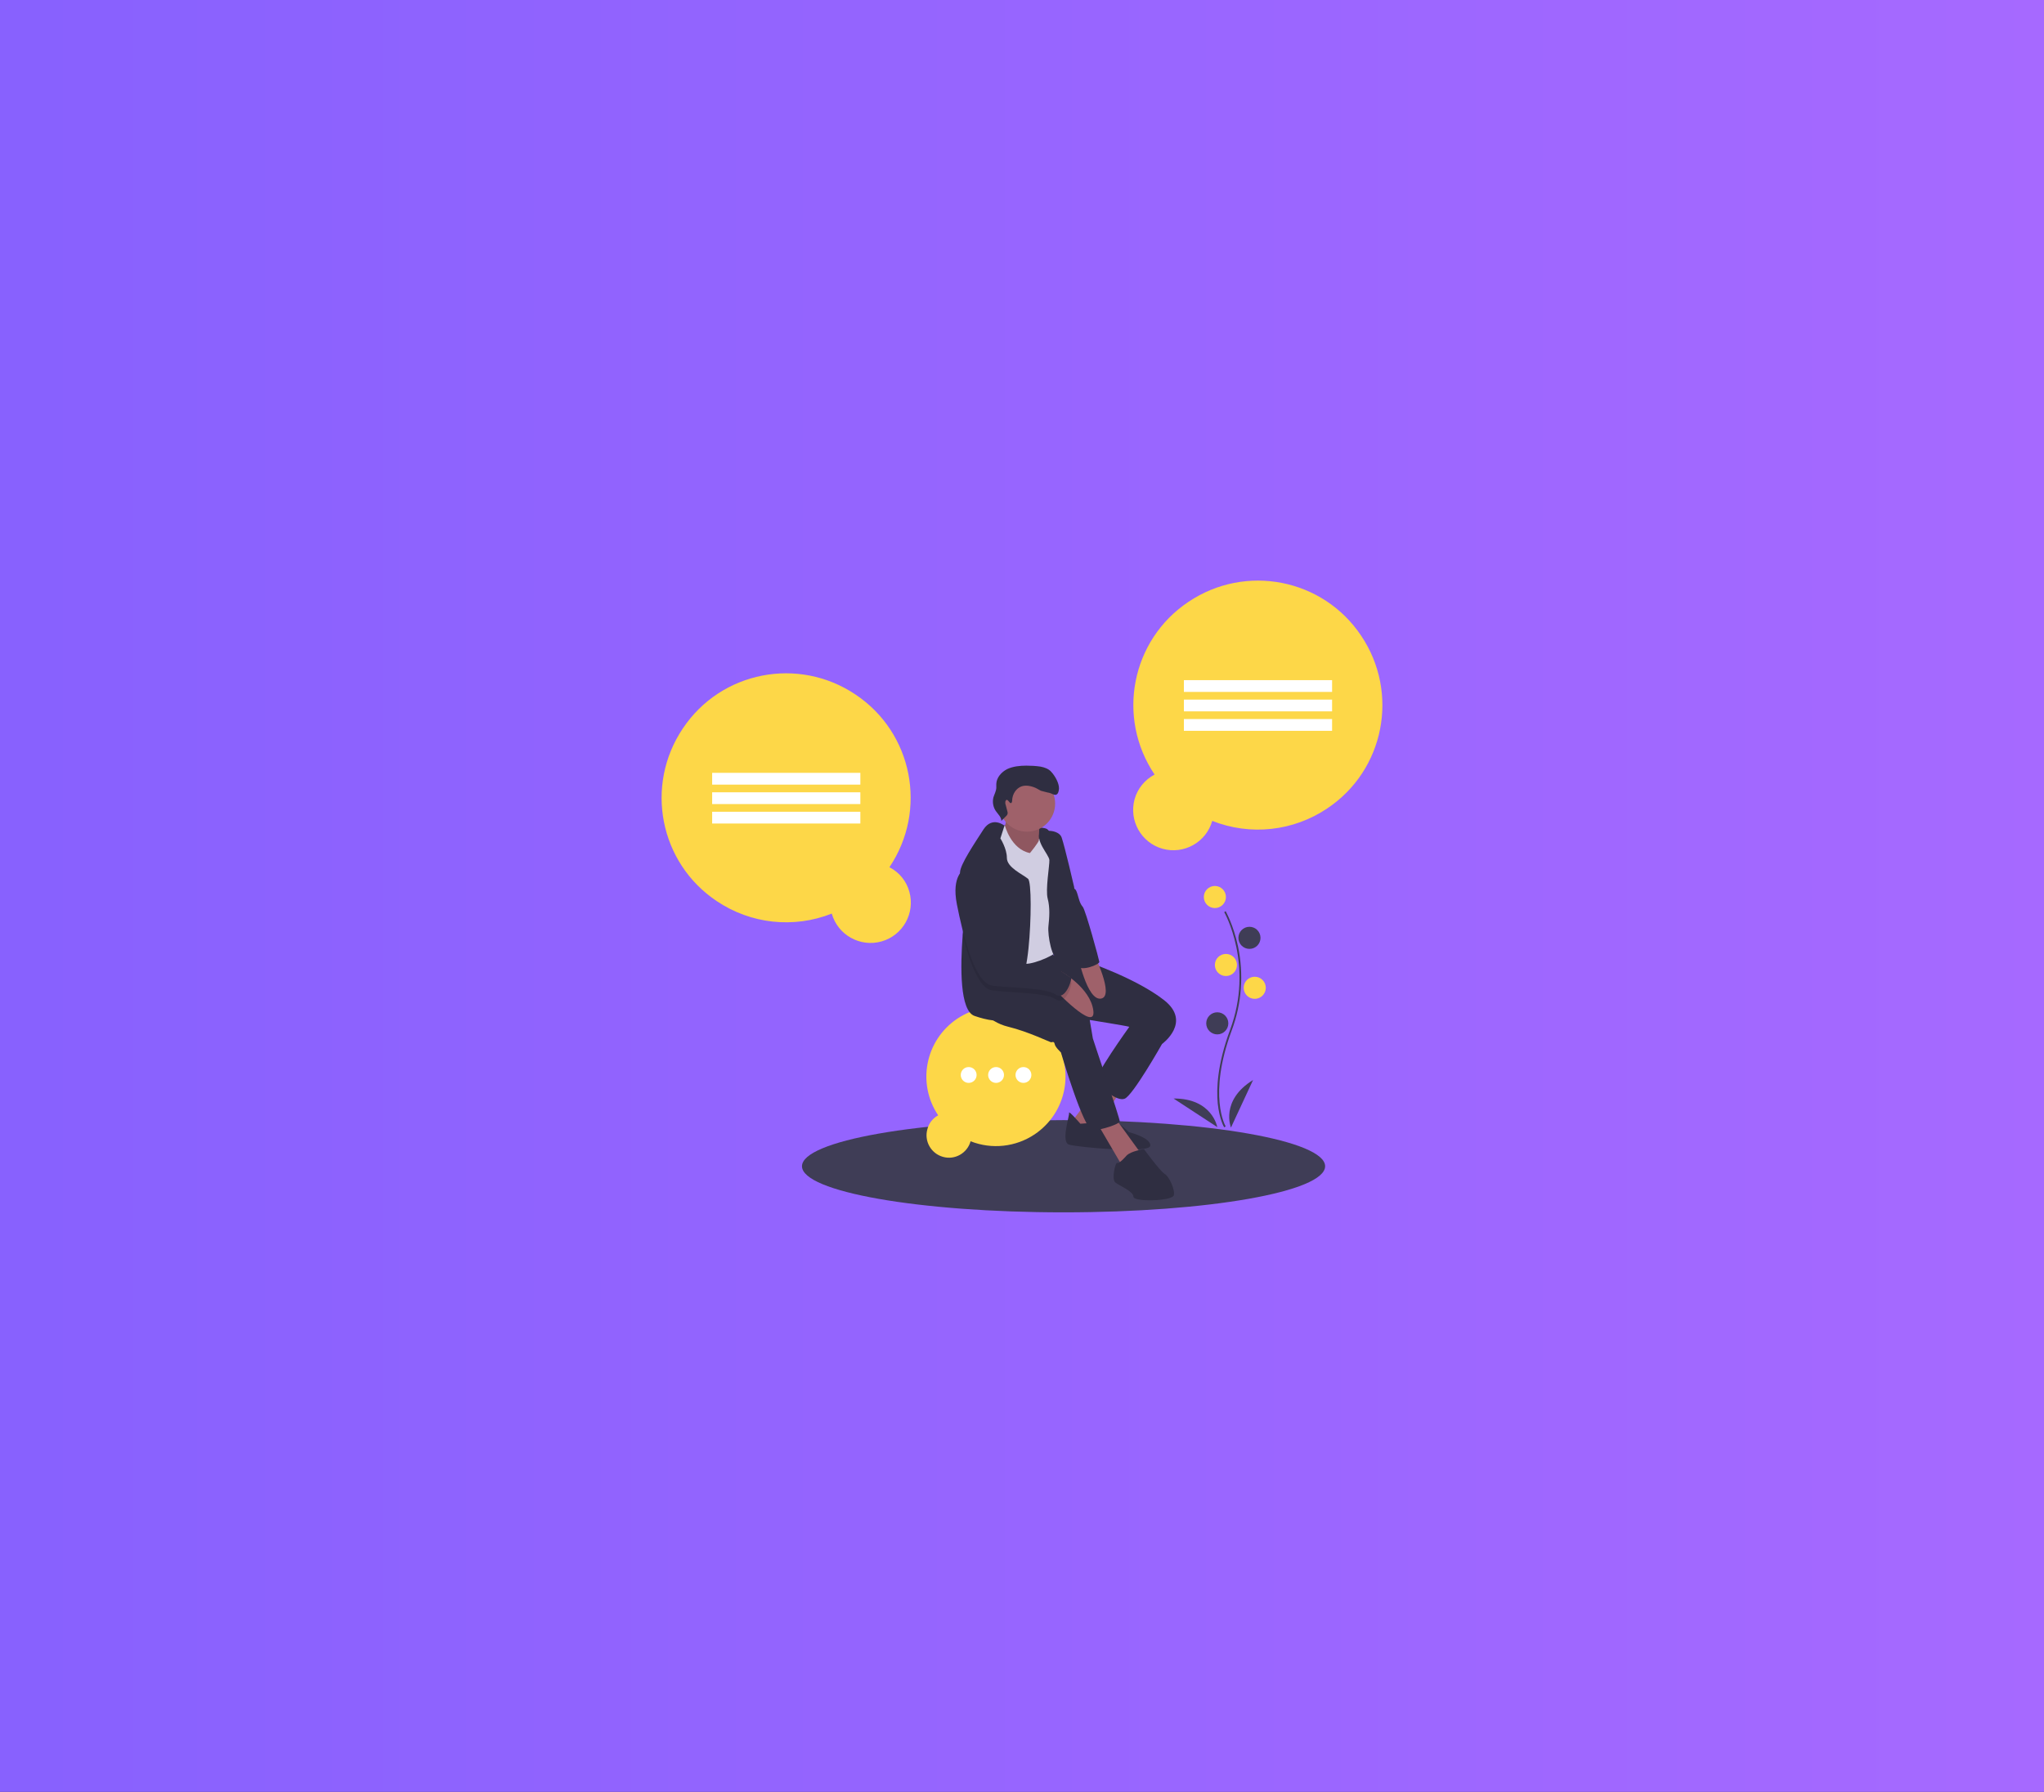 <?xml version="1.0" encoding="utf-8"?>
<!-- Generator: Adobe Illustrator 25.1.0, SVG Export Plug-In . SVG Version: 6.00 Build 0)  -->
<svg version="1.1" id="bafbdcdd-db4a-4743-9ceb-46364dc67d6e"
	 xmlns="http://www.w3.org/2000/svg" xmlns:xlink="http://www.w3.org/1999/xlink" x="0px" y="0px" viewBox="0 0 851 746.1"
	 style="enable-background:new 0 0 851 746.1;" xml:space="preserve">
<rect x="0" y="0" width="851" height="746.1" fill="#333333" stroke="none"/>
<style type="text/css">
	.st0{fill:url(#SVGID_1_);}
	.st1{fill:#3F3D56;}
	.st2{fill:#FDD748;}
	.st3{fill:#FFFFFF;}
	.st4{fill:#2F2E41;}
	.st5{fill:#9F616A;}
	.st6{opacity:0.1;enable-background:new    ;}
	.st7{fill:#D0CDE1;}
</style>
<linearGradient id="SVGID_1_" gradientUnits="userSpaceOnUse" x1="-105.703" y1="410.664" x2="936.317" y2="410.664">
	<stop  offset="5.586592e-03" style="stop-color:#8460FE"/>
	<stop  offset="1" style="stop-color:#A96AFF"/>
</linearGradient>
<rect x="-105.7" y="-16.3" class="st0" width="1042" height="853.9"/>
<ellipse class="st1" cx="442.8" cy="485.6" rx="108.9" ry="19.2"/>
<path class="st2" d="M370.3,361.1c16-23.8,9.7-56-14.1-71.9c-23.8-16-56-9.7-71.9,14.1c-16,23.8-9.7,56,14.1,71.9
	c14.1,9.5,32,11.5,47.9,5.2c2.5,8.9,11.8,14.1,20.7,11.6c8.9-2.5,14.1-11.8,11.6-20.7C377.4,366.9,374.4,363.2,370.3,361.1z"/>
<rect x="296.5" y="321.8" class="st3" width="61.7" height="4.9"/>
<rect x="296.5" y="329.9" class="st3" width="61.7" height="4.9"/>
<rect x="296.5" y="338" class="st3" width="61.7" height="4.9"/>
<path class="st2" d="M480.7,322.5c-16-23.8-9.7-56,14.1-71.9c23.8-16,56-9.7,71.9,14.1c16,23.8,9.7,56-14.1,71.9
	c-14.1,9.5-32,11.5-47.9,5.2c-2.5,8.9-11.8,14.1-20.7,11.6c-8.9-2.5-14.1-11.8-11.6-20.7C473.6,328.4,476.6,324.7,480.7,322.5z"/>
<rect x="492.9" y="283.2" class="st3" width="61.7" height="4.9"/>
<rect x="492.9" y="291.3" class="st3" width="61.7" height="4.9"/>
<rect x="492.9" y="299.4" class="st3" width="61.7" height="4.9"/>
<path class="st2" d="M390.6,464.4c-8.9-13.3-5.4-31.2,7.9-40.2c13.3-8.9,31.2-5.4,40.2,7.9c8.9,13.3,5.4,31.2-7.9,40.2
	c-7.9,5.3-17.9,6.4-26.7,2.9c-1.4,5-6.6,7.9-11.5,6.5c-5-1.4-7.9-6.6-6.5-11.5C386.7,467.7,388.4,465.6,390.6,464.4L390.6,464.4z"/>
<circle class="st3" cx="403.3" cy="447.6" r="3.3"/>
<circle class="st3" cx="414.7" cy="447.6" r="3.3"/>
<circle class="st3" cx="426.1" cy="447.6" r="3.3"/>
<path class="st4" d="M418.1,343.7c0,0,14.9,0.4,17.4,1.3c2.5,0.9,3.6,7.3,3.6,7.3l-11.6,3.6l-8.7-0.5l-6.5,0.5l3.6-9.6L418.1,343.7z
	"/>
<path class="st5" d="M418.7,338.8c0,0,1,3.8-1.2,6.5c-2.2,2.7,9.4,12.3,9.4,12.3l6.1-1c0,0-1.3-11.7,0.5-14.6
	C435.3,338.9,418.7,338.8,418.7,338.8z"/>
<path class="st6" d="M418.7,338.8c0,0,1,3.8-1.2,6.5c-2.2,2.7,9.4,12.3,9.4,12.3l6.1-1c0,0-1.3-11.7,0.5-14.6
	C435.3,338.9,418.7,338.8,418.7,338.8z"/>
<polygon class="st5" points="459.3,449.8 445.8,467.6 455,473 467.6,452.3 "/>
<path class="st4" d="M449.8,467.9c0,0-5-5.8-4.7-4.5c0.2,1.3-3.5,12.2,0,13.2c3.5,1.1,33.4,3.8,33.8,0.5c0.4-3.4-8.9-5.7-8.9-5.7
	s-5.5-5.3-6.8-4.8C461.9,467.2,449.8,467.9,449.8,467.9z"/>
<polygon class="st5" points="456.3,466.8 467,485.1 475.1,480.4 464.3,465.5 "/>
<path class="st4" d="M473.2,423.3l-3.2,4.5c0,0-15.2,21.1-13.6,22.8c1.6,1.7,8.3,8.2,11.8,6.9c3.4-1.2,15.6-22.8,15.6-22.8
	l-3.2-12.7L473.2,423.3z"/>
<path class="st4" d="M407.7,419c0,0,3.4,6.4,12,8.5s17.7,6.6,18,6.5c0.3-0.1,1.2-0.5,1.4,0.7c0.2,1.3,2.6,3.5,2.6,3.5
	s9.5,32.4,13.2,32.4s11.1-2.6,11.3-3.6S455.1,433,455,432.4l-1.3-7.7c0,0,15,2.4,16.3,2.8c1.4,0.4,13.8,7.2,13.8,7.2
	s12.6-9.1,0.8-18.3c-11.8-9.2-32.2-16-32.2-16l-7.3-2.1l-6.4-0.4l-0.9-3.6l-15.1,0.9l-15.7,6.7L407.7,419z"/>
<circle class="st5" cx="427.6" cy="334.6" r="11.7"/>
<path class="st7" d="M417,344l1.4-0.2c0,0,2.5,9.8,10.4,11.4c0,0,3.9-4.7,3.7-5.4c-0.2-0.8,3.1-5,4.8-2.6c1.7,2.3-0.4,43.7,1,44.4
	c1.4,0.7,4.6,1.5,2.1,4.3c-2.5,2.7-12.4,6.4-14.6,5.2c-2.2-1.3-6.7-12.1-8.6-15.7c-1.9-3.6-5.1-16-5.1-16s-4-13.5-1.5-16.6
	S417,344,417,344z"/>
<path class="st4" d="M428.2,394.9c-0.3,2.9-0.7,5.7-1.3,8.6c-0.6,2.3-1.2,3.7-2,3.6c-1.9-0.1-2.8,2.7-3.3,6
	c-0.5,3.5-0.5,7.5-0.8,8.9c-0.4,1.9-2.6,3.3-7.2,2.9c-2.7-0.3-5.3-1-7.9-1.9c-6.1-2.2-5.9-20.3-4.9-33.7c0.6-8.2,1.6-14.7,1.6-14.7
	s-1.9-5.5-2.5-9.3c-0.1-0.7-0.2-1.4-0.2-2.1c0.1-3.3,6.2-12.3,9.8-17.9c3.7-5.6,8.7-1.5,8.7-1.5l-1.7,5.3c0,0,2.7,4.2,2.7,8.1
	c0,4,6.5,6.8,8.8,8.7C429.5,367.1,429.4,383.2,428.2,394.9z"/>
<path class="st4" d="M433.3,345.7c0,0,0.4,0.5,2.4,0.3c2.3-0.3,5.5,0.5,6.3,2.7c1.4,4.1,5.2,20.6,5.2,20.6s1.6,18.9,2.3,23.1
	c0.7,4.2,0.4,7.9,1.1,10.1c0.7,2.2-7-4.1-9.8-3.3c-2.8,0.8-4.7-9.8-4.3-13.5c0.4-3.7,0.7-7.7-0.3-11.5c-1-3.8,0.8-13.8,0.7-16.1
	C436.7,355.7,430.5,349.9,433.3,345.7z"/>
<path class="st5" d="M441.6,404.4c0,0,12.4,6.8,13.6,16.4s-16.6-9.3-16.6-9.3L441.6,404.4z"/>
<path class="st5" d="M448.7,397.6c0,0,3.8,19.2,9.7,18.2c5.9-1-3.3-19.3-3.3-19.3L448.7,397.6z"/>
<path class="st4" d="M469,481.2c0,0-3,3.5-3.8,3c-0.8-0.5-2.5,6.7-0.9,8.1c1.6,1.4,7.6,3.7,7.6,6c0.1,2.3,16.2,1.8,16.8-0.6
	c0.6-2.4-2-7.9-3.8-8.9s-8.6-10.3-8.6-10.3S470.9,479.2,469,481.2z"/>
<path class="st6" d="M439.6,416.1c-2.9-2-10.9-2.5-18.1-3c-3.1-0.2-6.1-0.4-8.4-0.7c-2.2-0.3-4.2-2.3-5.9-5.3
	c-2.7-4.5-4.8-11.3-6.4-17.8c0.6-8.2,1.6-14.7,1.6-14.7s-1.9-5.5-2.5-9.3c0.4-0.6,1-1.1,1.6-1.4c7.6-3.2,14.8,28.7,15.7,33.7
	c0,0.1,0,0.2,0,0.2c0.4,2.6,5.3,4.8,9.6,5.7c2.7,0.5,5.1,0.6,6.3-0.1c3-1.8,12.2,5.5,12.9,5.7C446.7,409.3,443.7,419.1,439.6,416.1z
	"/>
<path class="st4" d="M401.5,361.9c0,0-5.5,2.6-3.1,14.7c2.4,12.1,7.3,32.8,14.7,33.8s22.3,0.8,26.4,3.7c4.1,2.9,7.1-6.8,6.4-7
	s-9.9-7.6-12.9-5.7c-3,1.8-15.1-1.4-15.8-5.5C416.6,391.7,409.2,358.6,401.5,361.9z"/>
<path class="st4" d="M441.2,356.1l6,14c0,0,0.6-0.3,1.3,1.9s1,4.1,2.3,5.6c1.2,1.4,6.8,22,6.9,22.9c0.2,1-7.6,4.3-9.4,1.6
	C446.7,399.4,441.2,356.1,441.2,356.1z"/>
<path class="st4" d="M420.9,334.4c0.4-0.1,0.5-0.7,0.5-1.2c0.1-2.5,1.6-5,4-5.8c0.9-0.3,1.9-0.3,2.8-0.2c1.3,0.2,2.6,0.6,3.8,1.3
	c0.6,0.3,1.2,0.8,1.9,0.9c0.5,0.1,2.5,0.7,2.9,0.7c1,0.2,2,1.1,2.9,0.8c0.9-0.3,1.1-1.5,1.2-2.5c0.1-2.3-1.7-5.4-3.2-7
	c-1.1-1.3-2.9-1.9-4.5-2.2c-2-0.3-4-0.4-5.9-0.4c-2.7,0-5.5,0.3-7.9,1.4c-2.4,1.2-4.5,3.5-4.6,6.2c0,0.6,0,1.1,0,1.7
	c-0.1,1.4-0.8,2.6-1.2,3.9c-0.5,2-0.1,4.1,1,5.7c0.9,1.3,2.3,2.5,2.3,4.1l2-2c0.6-0.5,0.8-1.3,0.5-2l-0.7-2.7
	c-0.2-0.5-0.2-1-0.1-1.5C419.4,331.9,420.2,334.6,420.9,334.4z"/>
<path class="st1" d="M509.7,469.4c-0.1-0.1-2-3.3-2.7-9.9c-0.6-6.1-0.2-16.3,5.1-30.6c10.1-27.1-2.3-48.9-2.4-49.1l0.6-0.4
	c0,0.1,3.2,5.6,5.1,14.5c2.5,11.7,1.6,24-2.6,35.2c-10,27-2.6,39.8-2.5,39.9L509.7,469.4z"/>
<circle class="st2" cx="505.8" cy="373.5" r="4.6"/>
<circle class="st1" cx="520.2" cy="390.5" r="4.6"/>
<circle class="st2" cx="510.4" cy="401.8" r="4.6"/>
<circle class="st2" cx="522.4" cy="411.3" r="4.6"/>
<circle class="st1" cx="506.8" cy="426.1" r="4.6"/>
<path class="st1" d="M512.5,469.5c0,0-4.6-11.3,9.2-19.8L512.5,469.5z"/>
<path class="st1" d="M506.8,469.3c0,0-2.1-12-18.2-11.9L506.8,469.3z"/>
</svg>
